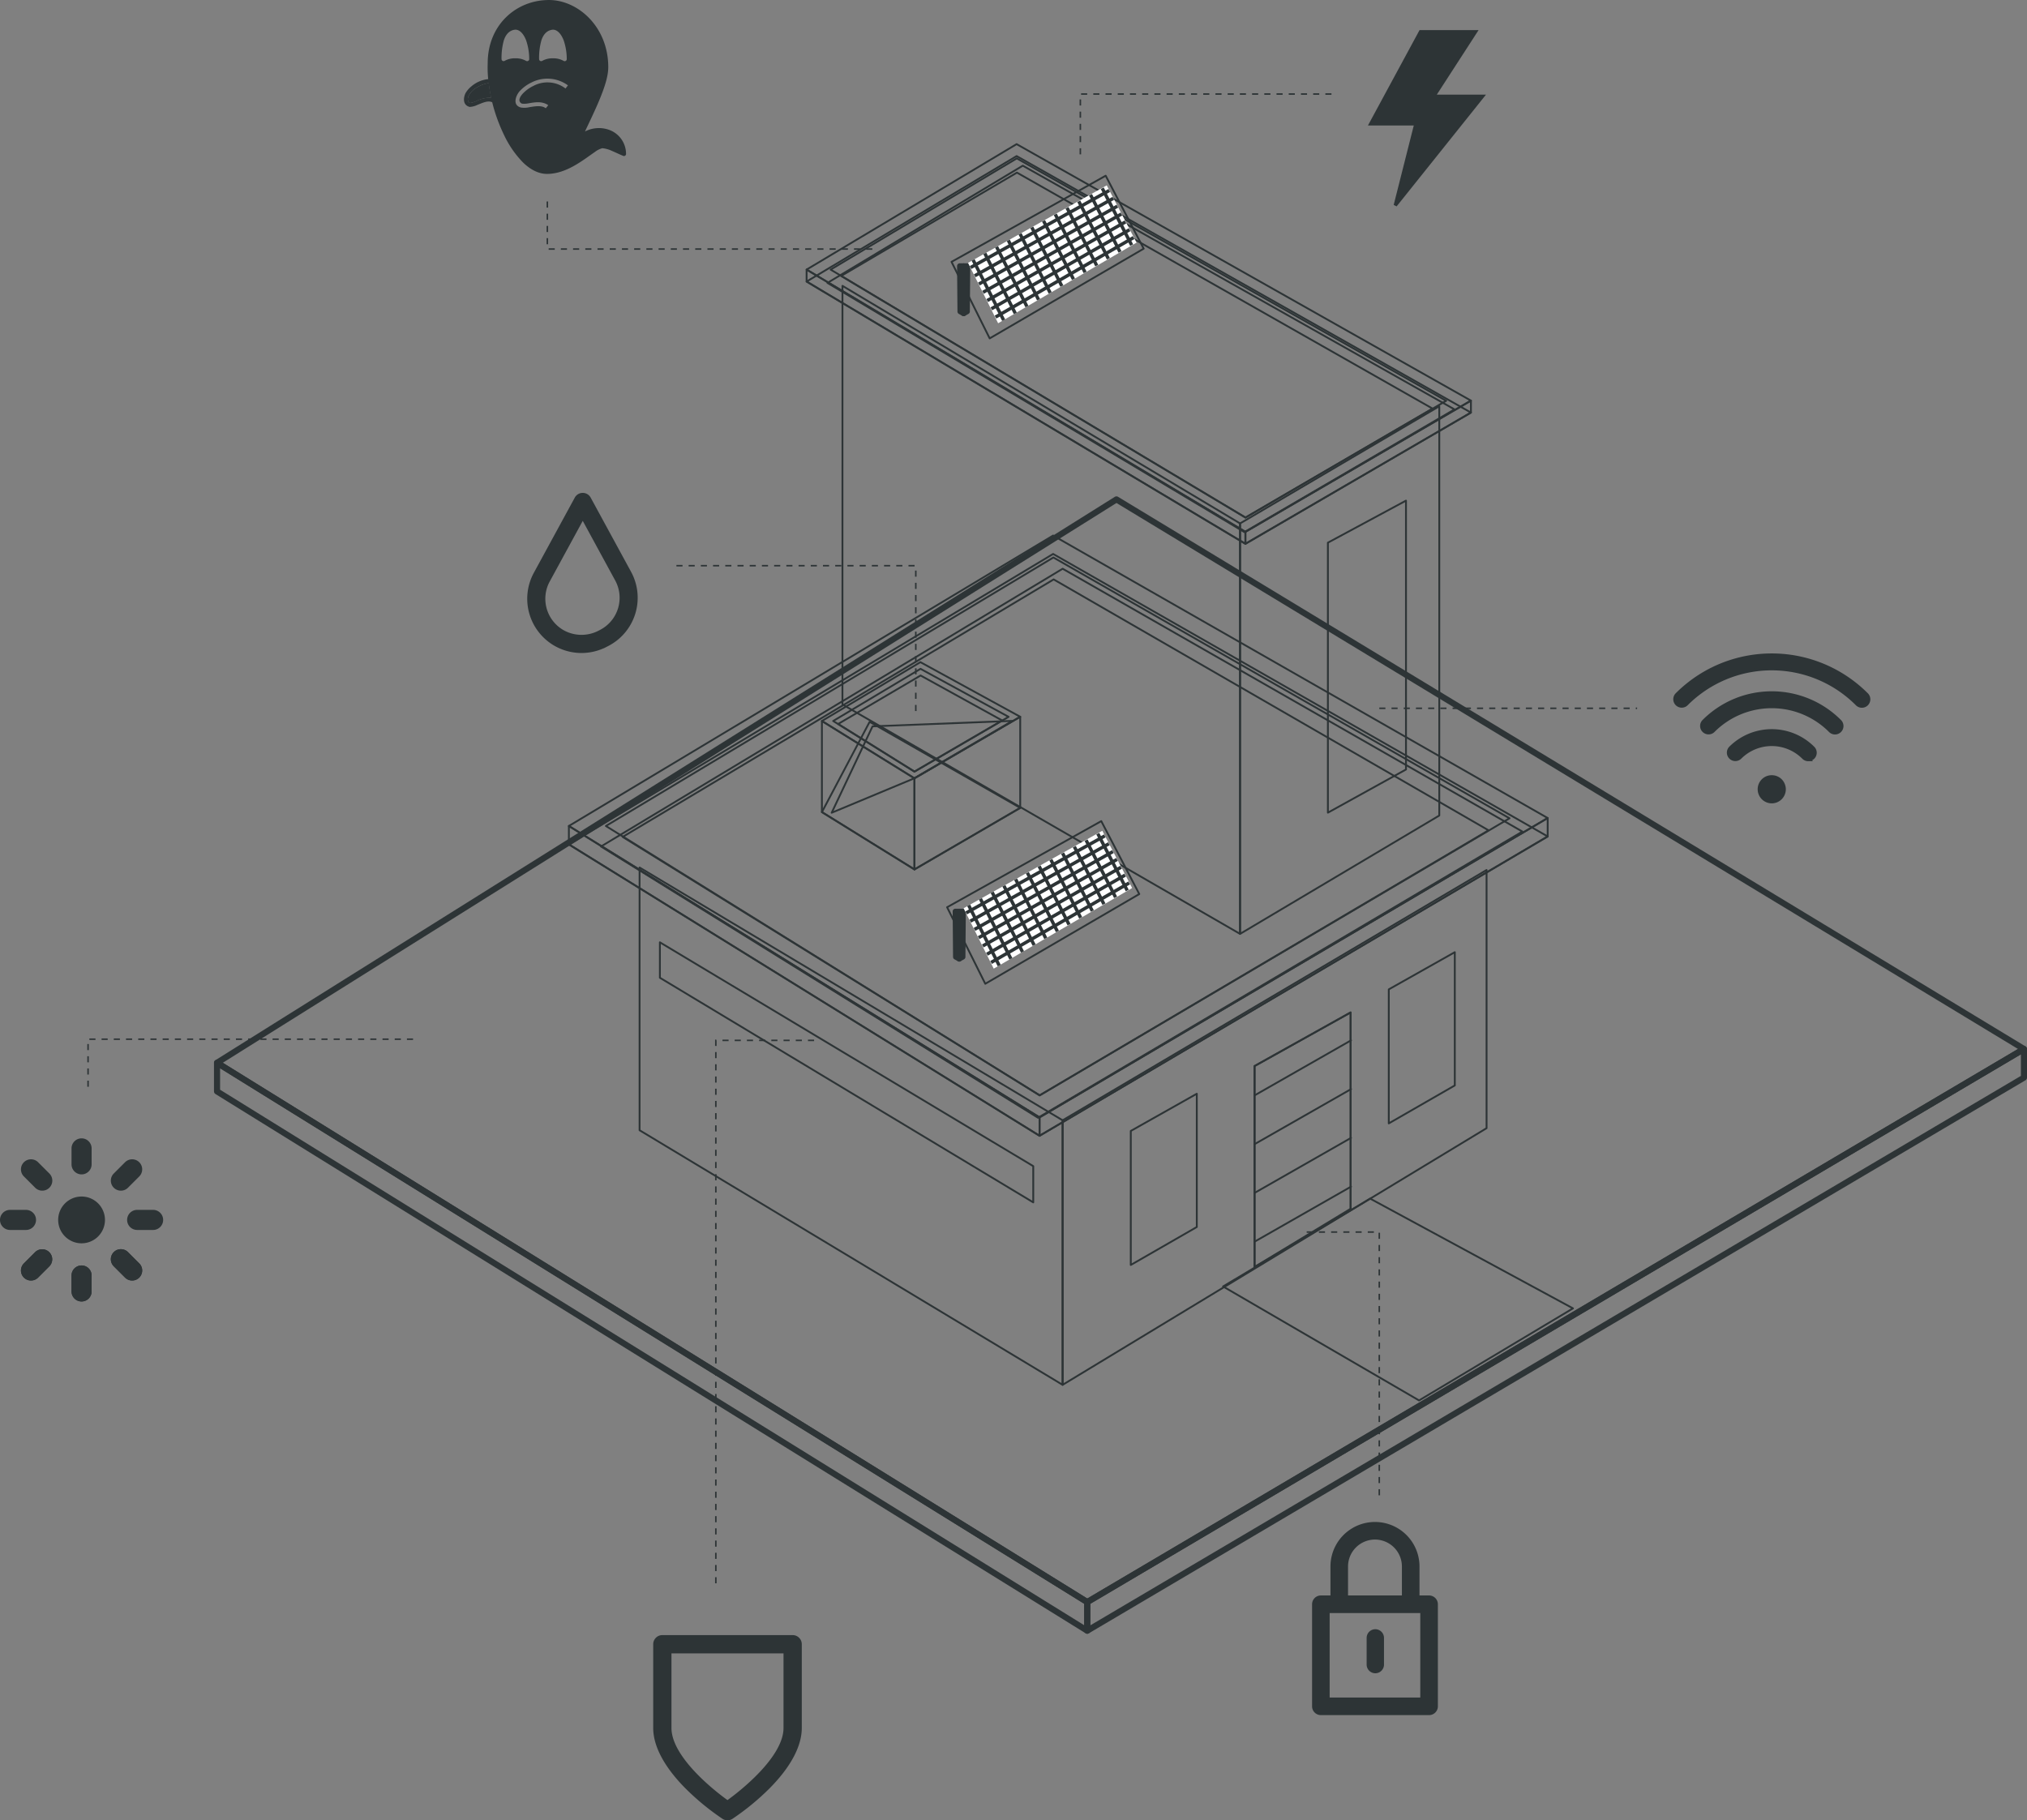 <svg xmlns="http://www.w3.org/2000/svg" width="603.409" height="541.952" viewBox="0 0 603.409 541.952">
  <rect x="0" y="0" width="603.409" height="541.952" fill="#808080" stroke="none"/>
  <g id="产品_社群应用_02" transform="translate(0.5)">
    <g id="组_2023" data-name="组 2023" transform="translate(0 0)">
      <g id="组_2005" data-name="组 2005" transform="translate(64.108 42.91)">
        <path id="路径_6804" data-name="路径 6804" d="M634.342,361.21,364.192,197.582,96.45,365.313,355.5,525.873Z" transform="translate(-96.45 -91.805)" fill="none" stroke="#2d3436" stroke-linecap="round" stroke-linejoin="round" stroke-width="1.818"/>
        <g id="组_1975" data-name="组 1975" transform="translate(299.477 313.95)">
          <path id="路径_6805" data-name="路径 6805" d="M367.3,346.118l-60.381-32.674L263.129,339.6l58.346,33.928Z" transform="translate(-263.129 -313.444)" fill="none" stroke="#2d3436" stroke-linecap="round" stroke-linejoin="round" stroke-width="0.549"/>
        </g>
        <g id="组_1978" data-name="组 1978" transform="translate(104.739 116.535)">
          <path id="路径_6806" data-name="路径 6806" d="M292.391,412.6,166.457,336.8V258.579l125.931,75.26Z" transform="translate(-145.412 -159.742)" fill="none" stroke="#2d3436" stroke-linecap="round" stroke-linejoin="round" stroke-width="0.549"/>
          <path id="路径_6807" data-name="路径 6807" d="M169.823,270.972v10.552L280.968,348.4V337.617Z" transform="translate(-142.731 -149.868)" fill="none" stroke="#2d3436" stroke-linecap="round" stroke-linejoin="round" stroke-width="0.549"/>
          <path id="路径_6808" data-name="路径 6808" d="M362.753,258.991v76.867l-126.2,76.41,0-78.757Z" transform="translate(-89.57 -159.414)" fill="none" stroke="#2d3436" stroke-linecap="round" stroke-linejoin="round" stroke-width="0.549"/>
          <g id="组_1977" data-name="组 1977">
            <g id="组_1976" data-name="组 1976">
              <path id="路径_6809" data-name="路径 6809" d="M434.35,287.322,297.494,209.069,160.065,291.761l130.1,80.769Z" transform="translate(-150.505 -199.188)" fill="none" stroke="#2d3436" stroke-linecap="round" stroke-linejoin="round" stroke-width="0.549"/>
              <path id="路径_6810" data-name="路径 6810" d="M446.118,290.727,298.895,206.62l-144.15,86.472,140.11,86.754Z" transform="translate(-154.744 -201.14)" fill="none" stroke="#2d3436" stroke-linecap="round" stroke-linejoin="round" stroke-width="0.549"/>
              <path id="路径_6811" data-name="路径 6811" d="M446.118,287.677,298.895,203.57l-144.15,86.472L294.855,376.8Z" transform="translate(-154.744 -203.57)" fill="none" stroke="#2d3436" stroke-linecap="round" stroke-linejoin="round" stroke-width="0.549"/>
              <path id="路径_6812" data-name="路径 6812" d="M429.879,284.855l-135.786-77.65-133.22,79.941,129.138,80.2Z" transform="translate(-149.862 -200.673)" fill="none" stroke="#2d3436" stroke-linecap="round" stroke-linejoin="round" stroke-width="0.549"/>
              <path id="路径_6813" data-name="路径 6813" d="M421.415,285.538l-129.457-74.7L163.654,287.5l124.14,76.941Z" transform="translate(-147.646 -197.776)" fill="none" stroke="#2d3436" stroke-linecap="round" stroke-linejoin="round" stroke-width="0.549"/>
              <path id="路径_6814" data-name="路径 6814" d="M383.989,255.861,232.725,344.98V339.5l151.264-89.119Z" transform="translate(-92.615 -166.274)" fill="none" stroke="#2d3436" stroke-linecap="round" stroke-linejoin="round" stroke-width="0.549"/>
            </g>
            <path id="路径_6815" data-name="路径 6815" d="M154.744,257.177V251.7l140.11,86.755v5.48Z" transform="translate(-154.744 -165.225)" fill="none" stroke="#2d3436" stroke-linecap="round" stroke-linejoin="round" stroke-width="0.549"/>
          </g>
        </g>
        <path id="路径_6816" data-name="路径 6816" d="M519.469,288.652,240.631,453.315v8.522L519.469,297.173Z" transform="translate(18.423 -19.247)" fill="none" stroke="#2d3436" stroke-linecap="round" stroke-linejoin="round" stroke-width="1.818"/>
        <path id="路径_6817" data-name="路径 6817" d="M355.5,451.5,96.45,290.936v8.522L355.5,460.017Z" transform="translate(-96.45 -17.428)" fill="none" stroke="#2d3436" stroke-linecap="round" stroke-linejoin="round" stroke-width="1.818"/>
        <path id="路径_6818" data-name="路径 6818" d="M296.951,282.593v58.831l-28.6,16.966V298.554Z" transform="translate(40.505 -24.075)" fill="none" stroke="#2d3436" stroke-linecap="round" stroke-linejoin="round" stroke-width="0.549"/>
        <path id="路径_6819" data-name="路径 6819" d="M296.951,282.593v58.449l-28.6,17.348V298.554Z" transform="translate(40.505 -24.075)" fill="none" stroke="#2d3436" stroke-linecap="round" stroke-linejoin="round" stroke-width="0.549"/>
        <path id="路径_6820" data-name="路径 6820" d="M310.24,272.609v39.675l-19.652,11.3V283.681Z" transform="translate(58.225 -32.029)" fill="none" stroke="#2d3436" stroke-linecap="round" stroke-linejoin="round" stroke-width="0.549"/>
        <path id="路径_6821" data-name="路径 6821" d="M267.494,296.067v39.675l-19.652,11.3V307.139Z" transform="translate(24.169 -13.339)" fill="none" stroke="#2d3436" stroke-linecap="round" stroke-linejoin="round" stroke-width="0.549"/>
        <g id="组_1979" data-name="组 1979" transform="translate(308.852 266.83)">
          <line id="直线_6" data-name="直线 6" x1="28.723" y2="16.391" stroke-width="0.549" stroke="#2d3436" stroke-linecap="round" stroke-linejoin="round" fill="none"/>
          <line id="直线_7" data-name="直线 7" x1="28.723" y2="16.391" transform="translate(0 14.518)" fill="none" stroke="#2d3436" stroke-linecap="round" stroke-linejoin="round" stroke-width="0.549"/>
          <line id="直线_8" data-name="直线 8" x1="28.723" y2="16.391" transform="translate(0 29.035)" fill="none" stroke="#2d3436" stroke-linecap="round" stroke-linejoin="round" stroke-width="0.549"/>
          <line id="直线_9" data-name="直线 9" x1="28.723" y2="16.391" transform="translate(0 43.553)" fill="none" stroke="#2d3436" stroke-linecap="round" stroke-linejoin="round" stroke-width="0.549"/>
        </g>
        <g id="组_1991" data-name="组 1991" transform="translate(175.505)">
          <g id="组_1990" data-name="组 1990">
            <g id="组_1983" data-name="组 1983" transform="translate(10.671 42.192)">
              <g id="组_1982" data-name="组 1982">
                <g id="组_1980" data-name="组 1980">
                  <path id="路径_6822" data-name="路径 6822" d="M318.431,355.129l-118.362-68.3.007-124.638,118.355,70.733Z" transform="translate(-200.069 -162.192)" fill="none" stroke="#2d3436" stroke-linecap="round" stroke-linejoin="round" stroke-width="0.549"/>
                </g>
                <g id="组_1981" data-name="组 1981" transform="translate(118.362 35.847)">
                  <path id="路径_6823" data-name="路径 6823" d="M325.253,182.144V304l-59.307,35.237v-122.2Z" transform="translate(-265.946 -182.144)" fill="none" stroke="#2d3436" stroke-linecap="round" stroke-linejoin="round" stroke-width="0.549"/>
                </g>
              </g>
            </g>
            <g id="组_1989" data-name="组 1989">
              <g id="组_1988" data-name="组 1988">
                <g id="组_1984" data-name="组 1984" transform="translate(6.206 6.414)">
                  <path id="路径_6824" data-name="路径 6824" d="M384.254,214.844,255.737,142.28l-58.152,34.9,124.128,74.2Z" transform="translate(-197.584 -142.28)" fill="none" stroke="#2d3436" stroke-linecap="round" stroke-linejoin="round" stroke-width="0.549"/>
                </g>
                <g id="组_1985" data-name="组 1985" transform="translate(0 3.558)">
                  <path id="路径_6825" data-name="路径 6825" d="M391.894,217.055,256.647,140.69,194.13,178.044l130.629,78.083Z" transform="translate(-194.13 -140.69)" fill="none" stroke="#2d3436" stroke-linecap="round" stroke-linejoin="round" stroke-width="0.549"/>
                </g>
                <path id="路径_6826" data-name="路径 6826" d="M391.894,215.075,256.647,138.71,194.13,176.064l130.629,78.083Z" transform="translate(-194.13 -138.71)" fill="none" stroke="#2d3436" stroke-linecap="round" stroke-linejoin="round" stroke-width="0.549"/>
                <g id="组_1986" data-name="组 1986" transform="translate(7.149 4.241)">
                  <path id="路径_6827" data-name="路径 6827" d="M381.351,213.242,253.529,141.07l-55.42,33.114,123.505,73.825Z" transform="translate(-198.109 -141.07)" fill="none" stroke="#2d3436" stroke-linecap="round" stroke-linejoin="round" stroke-width="0.549"/>
                </g>
                <g id="组_1987" data-name="组 1987" transform="translate(10.298 8.481)">
                  <path id="路径_6828" data-name="路径 6828" d="M375.9,213.686,252.185,143.43l-52.323,30.761,120.356,71.937Z" transform="translate(-199.862 -143.43)" fill="none" stroke="#2d3436" stroke-linecap="round" stroke-linejoin="round" stroke-width="0.549"/>
                </g>
                <path id="路径_6829" data-name="路径 6829" d="M333.968,184.77l-67.134,39.073v-3.558l67.134-39.073Z" transform="translate(-136.205 -104.847)" fill="none" stroke="#2d3436" stroke-linecap="round" stroke-linejoin="round" stroke-width="0.549"/>
              </g>
              <path id="路径_6830" data-name="路径 6830" d="M194.13,163.057V159.5l130.629,78.083v3.557Z" transform="translate(-194.13 -122.146)" fill="none" stroke="#2d3436" stroke-linecap="round" stroke-linejoin="round" stroke-width="0.549"/>
            </g>
          </g>
        </g>
        <g id="组_1998" data-name="组 1998" transform="translate(180.062 154.228)">
          <g id="组_1997" data-name="组 1997">
            <g id="组_1996" data-name="组 1996">
              <g id="组_1992" data-name="组 1992" transform="translate(2.911 17.487)">
                <path id="路径_6831" data-name="路径 6831" d="M252.116,234.281l-41.672,1.628-12.157,25.719,24.5-10.212Z" transform="translate(-198.287 -234.281)" fill="none" stroke="#2d3436" stroke-linecap="round" stroke-linejoin="round" stroke-width="0.549"/>
              </g>
              <g id="组_1993" data-name="组 1993" transform="translate(0 17.775)">
                <path id="路径_6832" data-name="路径 6832" d="M255.7,260.052l-44.829-25.611-14.2,26.869,27.545,17.067Z" transform="translate(-196.667 -234.442)" fill="none" stroke="#2d3436" stroke-linecap="round" stroke-linejoin="round" stroke-width="0.549"/>
              </g>
              <path id="路径_6833" data-name="路径 6833" d="M255.7,240.809l-29.711-16.261-29.322,17.52,27.545,17.067Z" transform="translate(-196.667 -224.548)" fill="none" stroke="#2d3436" stroke-linecap="round" stroke-linejoin="round" stroke-width="0.549"/>
              <g id="组_1994" data-name="组 1994" transform="translate(3.353 1.989)">
                <path id="路径_6834" data-name="路径 6834" d="M250.755,239.95l-26.229-14.295-25.994,15.532,24.2,15.07Z" transform="translate(-198.533 -225.655)" fill="none" stroke="#2d3436" stroke-linecap="round" stroke-linejoin="round" stroke-width="0.549"/>
              </g>
              <g id="组_1995" data-name="组 1995" transform="translate(4.83 3.978)">
                <path id="路径_6835" data-name="路径 6835" d="M248.2,240.158l-24.3-13.4L199.355,241.19l22.727,14.184Z" transform="translate(-199.355 -226.762)" fill="none" stroke="#2d3436" stroke-linecap="round" stroke-linejoin="round" stroke-width="0.549"/>
              </g>
              <path id="路径_6836" data-name="路径 6836" d="M243.486,260.724,212,279.049V251.925L243.486,233.6Z" transform="translate(-184.452 -217.338)" fill="none" stroke="#2d3436" stroke-linecap="round" stroke-linejoin="round" stroke-width="0.549"/>
            </g>
            <path id="路径_6837" data-name="路径 6837" d="M196.667,261.424V234.3l27.545,17.067v27.124Z" transform="translate(-196.667 -216.779)" fill="none" stroke="#2d3436" stroke-linecap="round" stroke-linejoin="round" stroke-width="0.549"/>
          </g>
        </g>
        <path id="路径_6838" data-name="路径 6838" d="M303.744,197.785v80.046L280.5,290.684V210.3Z" transform="translate(50.189 -91.643)" fill="none" stroke="#2d3436" stroke-linecap="round" stroke-linejoin="round" stroke-width="0.549"/>
        <g id="组_2001" data-name="组 2001" transform="translate(217.332 201.559)">
          <path id="路径_6839" data-name="路径 6839" d="M218.886,279.423l1.054.585V265.845h-1.171Z" transform="translate(-216.327 -238.977)" fill="none" stroke="#2d3436" stroke-linecap="round" stroke-linejoin="round" stroke-width="1.581"/>
          <path id="路径_6840" data-name="路径 6840" d="M220.473,279.423l-1.054.585V265.845h1.171Z" transform="translate(-215.809 -238.977)" fill="none" stroke="#2d3436" stroke-linecap="round" stroke-linejoin="round" stroke-width="1.581"/>
          <path id="路径_6841" data-name="路径 6841" d="M274.614,272.606,263.3,250.891,217.41,276.53l11.361,22.788Z" transform="translate(-217.41 -250.891)" fill="none" stroke="#2d3436" stroke-linecap="round" stroke-linejoin="round" stroke-width="0.549"/>
          <path id="路径_6842" data-name="路径 6842" d="M270.316,269.534l-8.882-17.045-41.291,23.07,8.967,17.985Z" transform="translate(-215.232 -249.618)" fill="#fff"/>
          <g id="组_1999" data-name="组 1999" transform="translate(5.674 4.396)">
            <line id="直线_10" data-name="直线 10" x1="41.27" y2="22.929" fill="#8be8c1" stroke="#2d3436" stroke-width="1"/>
            <line id="直线_11" data-name="直线 11" x1="41.243" y2="23.054" transform="translate(1.237 2.335)" fill="#8be8c1" stroke="#2d3436" stroke-width="1"/>
            <line id="直线_12" data-name="直线 12" x1="41.216" y2="23.179" transform="translate(2.474 4.669)" fill="#8be8c1" stroke="#2d3436" stroke-width="1"/>
            <line id="直线_13" data-name="直线 13" x1="41.189" y2="23.305" transform="translate(3.71 7.004)" fill="#8be8c1" stroke="#2d3436" stroke-width="1"/>
            <line id="直线_14" data-name="直线 14" x1="41.161" y2="23.43" transform="translate(4.947 9.338)" fill="#8be8c1" stroke="#2d3436" stroke-width="1"/>
            <line id="直线_15" data-name="直线 15" x1="41.134" y2="23.555" transform="translate(6.184 11.673)" fill="#8be8c1" stroke="#2d3436" stroke-width="1"/>
            <line id="直线_16" data-name="直线 16" x1="41.107" y2="23.68" transform="translate(7.421 14.007)" fill="#8be8c1" stroke="#2d3436" stroke-width="1"/>
          </g>
          <g id="组_2000" data-name="组 2000" transform="translate(6.425 3.728)">
            <line id="直线_17" data-name="直线 17" x1="8.755" y1="16.926" transform="translate(38.438)" fill="none" stroke="#2d3436" stroke-width="1"/>
            <line id="直线_18" data-name="直线 18" x1="8.785" y1="17.017" transform="translate(34.944 1.941)" fill="none" stroke="#2d3436" stroke-width="1"/>
            <line id="直线_19" data-name="直线 19" x1="8.816" y1="17.108" transform="translate(31.45 3.881)" fill="none" stroke="#2d3436" stroke-width="1"/>
            <line id="直线_20" data-name="直线 20" x1="8.846" y1="17.199" transform="translate(27.955 5.822)" fill="none" stroke="#2d3436" stroke-width="1"/>
            <line id="直线_21" data-name="直线 21" x1="8.876" y1="17.29" transform="translate(24.461 7.762)" fill="none" stroke="#2d3436" stroke-width="1"/>
            <line id="直线_22" data-name="直线 22" x1="8.907" y1="17.381" transform="translate(20.966 9.703)" fill="none" stroke="#2d3436" stroke-width="1"/>
            <line id="直线_23" data-name="直线 23" x1="8.937" y1="17.472" transform="translate(17.472 11.643)" fill="none" stroke="#2d3436" stroke-width="1"/>
            <line id="直线_24" data-name="直线 24" x1="8.967" y1="17.563" transform="translate(13.978 13.584)" fill="none" stroke="#2d3436" stroke-width="1"/>
            <line id="直线_25" data-name="直线 25" x1="8.998" y1="17.654" transform="translate(10.483 15.524)" fill="none" stroke="#2d3436" stroke-width="1"/>
            <line id="直线_26" data-name="直线 26" x1="9.028" y1="17.745" transform="translate(6.989 17.465)" fill="none" stroke="#2d3436" stroke-width="1"/>
            <line id="直线_27" data-name="直线 27" x1="9.058" y1="17.836" transform="translate(3.494 19.405)" fill="none" stroke="#2d3436" stroke-width="1"/>
            <line id="直线_28" data-name="直线 28" x1="9.088" y1="17.927" transform="translate(0 21.346)" fill="none" stroke="#2d3436" stroke-width="1"/>
          </g>
        </g>
        <g id="组_2004" data-name="组 2004" transform="translate(218.648 9.409)">
          <path id="路径_6843" data-name="路径 6843" d="M219.618,172.479l1.054.585V158.9H219.5Z" transform="translate(-217.06 -132.033)" fill="none" stroke="#2d3436" stroke-linecap="round" stroke-linejoin="round" stroke-width="1.581"/>
          <path id="路径_6844" data-name="路径 6844" d="M221.205,172.479l-1.054.585V158.9h1.171Z" transform="translate(-216.542 -132.033)" fill="none" stroke="#2d3436" stroke-linecap="round" stroke-linejoin="round" stroke-width="1.581"/>
          <path id="路径_6845" data-name="路径 6845" d="M275.346,165.662l-11.315-21.715-45.889,25.638L229.5,192.373Z" transform="translate(-218.142 -143.947)" fill="none" stroke="#2d3436" stroke-linecap="round" stroke-linejoin="round" stroke-width="0.549"/>
          <path id="路径_6846" data-name="路径 6846" d="M271.049,162.59l-8.882-17.045-41.291,23.07,8.967,17.985Z" transform="translate(-215.965 -142.674)" fill="#fff"/>
          <g id="组_2002" data-name="组 2002" transform="translate(5.674 4.396)">
            <line id="直线_29" data-name="直线 29" x1="41.27" y2="22.929" fill="#8be8c1" stroke="#2d3436" stroke-width="1"/>
            <line id="直线_30" data-name="直线 30" x1="41.243" y2="23.054" transform="translate(1.237 2.335)" fill="#8be8c1" stroke="#2d3436" stroke-width="1"/>
            <line id="直线_31" data-name="直线 31" x1="41.216" y2="23.179" transform="translate(2.474 4.669)" fill="#8be8c1" stroke="#2d3436" stroke-width="1"/>
            <line id="直线_32" data-name="直线 32" x1="41.189" y2="23.305" transform="translate(3.71 7.004)" fill="#8be8c1" stroke="#2d3436" stroke-width="1"/>
            <line id="直线_33" data-name="直线 33" x1="41.161" y2="23.43" transform="translate(4.947 9.338)" fill="#8be8c1" stroke="#2d3436" stroke-width="1"/>
            <line id="直线_34" data-name="直线 34" x1="41.134" y2="23.555" transform="translate(6.184 11.673)" fill="#8be8c1" stroke="#2d3436" stroke-width="1"/>
            <line id="直线_35" data-name="直线 35" x1="41.107" y2="23.68" transform="translate(7.421 14.007)" fill="#8be8c1" stroke="#2d3436" stroke-width="1"/>
          </g>
          <g id="组_2003" data-name="组 2003" transform="translate(6.425 3.728)">
            <line id="直线_36" data-name="直线 36" x1="8.755" y1="16.926" transform="translate(38.438)" fill="none" stroke="#2d3436" stroke-width="1"/>
            <line id="直线_37" data-name="直线 37" x1="8.785" y1="17.017" transform="translate(34.944 1.941)" fill="none" stroke="#2d3436" stroke-width="1"/>
            <line id="直线_38" data-name="直线 38" x1="8.816" y1="17.108" transform="translate(31.45 3.881)" fill="none" stroke="#2d3436" stroke-width="1"/>
            <line id="直线_39" data-name="直线 39" x1="8.846" y1="17.199" transform="translate(27.955 5.822)" fill="none" stroke="#2d3436" stroke-width="1"/>
            <line id="直线_40" data-name="直线 40" x1="8.876" y1="17.29" transform="translate(24.461 7.762)" fill="none" stroke="#2d3436" stroke-width="1"/>
            <line id="直线_41" data-name="直线 41" x1="8.907" y1="17.381" transform="translate(20.966 9.703)" fill="none" stroke="#2d3436" stroke-width="1"/>
            <line id="直线_42" data-name="直线 42" x1="8.937" y1="17.472" transform="translate(17.472 11.643)" fill="none" stroke="#2d3436" stroke-width="1"/>
            <line id="直线_43" data-name="直线 43" x1="8.967" y1="17.563" transform="translate(13.978 13.584)" fill="none" stroke="#2d3436" stroke-width="1"/>
            <line id="直线_44" data-name="直线 44" x1="8.997" y1="17.654" transform="translate(10.483 15.524)" fill="none" stroke="#2d3436" stroke-width="1"/>
            <line id="直线_45" data-name="直线 45" x1="9.028" y1="17.745" transform="translate(6.989 17.465)" fill="none" stroke="#2d3436" stroke-width="1"/>
            <line id="直线_46" data-name="直线 46" x1="9.058" y1="17.836" transform="translate(3.494 19.405)" fill="none" stroke="#2d3436" stroke-width="1"/>
            <line id="直线_47" data-name="直线 47" x1="9.088" y1="17.927" transform="translate(0 21.346)" fill="none" stroke="#2d3436" stroke-width="1"/>
          </g>
        </g>
      </g>
      <g id="组_2022" data-name="组 2022" transform="translate(0 9.458)">
        <g id="组_2007" data-name="组 2007" transform="translate(321.106)">
          <path id="路径_6847" data-name="路径 6847" d="M300.62,149.642H287.17l14.824-27.4h16.358L305.92,141.453h14.521l-25.959,32.46Z" transform="translate(-200.723 -122.241)" fill="#2d3436" stroke="#2d3436" stroke-width="1"/>
          <path id="路径_6848" data-name="路径 6848" d="M239.056,150.52V132.559h75.928" transform="translate(-239.056 -114.021)" fill="none" stroke="#2d3436" stroke-miterlimit="10" stroke-width="0.454" stroke-dasharray="1.818 1.818 1.818 1.818 1.818 1.818"/>
        </g>
        <g id="组_2009" data-name="组 2009" transform="translate(156.947 137.788)">
          <path id="路径_6849" data-name="路径 6849" d="M163.355,245.6a15.723,15.723,0,0,1-7.462-1.89A15.657,15.657,0,0,1,149.6,222.46l12.189-22.384a2.191,2.191,0,0,1,3.852,0l12.027,22.094a15.655,15.655,0,0,1-6.625,21.426l-.57.291A15.736,15.736,0,0,1,163.355,245.6Zm-9.9-21.043a11.267,11.267,0,0,0,4.528,15.3,11.459,11.459,0,0,0,10.5.126l.57-.291a11.266,11.266,0,0,0,4.768-15.421l-10.1-18.56Z" transform="translate(-147.691 -198.93)" fill="#2d3436" stroke="#2d3436" stroke-width="1"/>
          <path id="路径_6850" data-name="路径 6850" d="M244.013,253.986V210.715H171.351" transform="translate(-128.84 -189.54)" fill="none" stroke="#2d3436" stroke-miterlimit="10" stroke-width="0.454" stroke-dasharray="1.818 1.818 1.818 1.818 1.818 1.818"/>
        </g>
        <g id="组_2012" data-name="组 2012" transform="translate(410.096 185.587)">
          <g id="组_2010" data-name="组 2010" transform="translate(88.014)">
            <path id="路径_6851" data-name="路径 6851" d="M355.246,253.093a3.7,3.7,0,0,1-3.69-3.692,3.668,3.668,0,0,1,3.69-3.691,3.674,3.674,0,0,1,2.616,1.074,3.784,3.784,0,0,1,1.074,2.616A3.7,3.7,0,0,1,355.246,253.093Z" transform="translate(-326.429 -209.457)" fill="#2d3436" stroke="#2d3436" stroke-width="1"/>
            <path id="路径_6852" data-name="路径 6852" d="M339.589,240.681a2.018,2.018,0,0,1-1.427-3.444,39.892,39.892,0,0,1,56.455,0,2.017,2.017,0,1,1-2.851,2.853,35.857,35.857,0,0,0-50.752,0A2,2,0,0,1,339.589,240.681Z" transform="translate(-337.571 -225.533)" fill="#2d3436" stroke="#2d3436" stroke-width="1"/>
            <path id="路径_6853" data-name="路径 6853" d="M381.689,243.661a2,2,0,0,1-1.427-.591,24.567,24.567,0,0,0-34.812,0,2.018,2.018,0,0,1-2.857-2.85,28.6,28.6,0,0,1,40.522,0,2.015,2.015,0,0,1-1.427,3.441Z" transform="translate(-334.038 -220.535)" fill="#2d3436" stroke="#2d3436" stroke-width="1"/>
            <path id="路径_6854" data-name="路径 6854" d="M370.2,246.621a2,2,0,0,1-1.427-.591,13.356,13.356,0,0,0-18.9,0,2.018,2.018,0,0,1-2.851-2.855,17.392,17.392,0,0,1,24.6,0,2.017,2.017,0,0,1-1.427,3.443Z" transform="translate(-330.509 -215.537)" fill="#2d3436" stroke="#2d3436" stroke-width="1"/>
          </g>
          <line id="直线_48" data-name="直线 48" x2="76.744" transform="translate(0 15.831)" fill="none" stroke="#2d3436" stroke-miterlimit="10" stroke-width="0.454" stroke-dasharray="1.818 1.818 1.818 1.818 1.818 1.818"/>
        </g>
        <g id="组_2015" data-name="组 2015" transform="translate(388.052 357.355)">
          <g id="组_2013" data-name="组 2013" transform="translate(2.534 86.819)">
            <path id="路径_6855" data-name="路径 6855" d="M279.845,425.956a2.121,2.121,0,0,1-2.118-2.118V393.451a2.121,2.121,0,0,1,2.118-2.118H283.2v-9.126a12.753,12.753,0,1,1,25.506,0v9.126h3.354a2.12,2.12,0,0,1,2.117,2.118v30.386a2.121,2.121,0,0,1-2.117,2.118Zm2.117-4.235h27.977V395.568H281.962Zm13.987-48.032a8.528,8.528,0,0,0-8.518,8.518v9.126h17.037v-9.126A8.528,8.528,0,0,0,295.949,373.689Z" transform="translate(-277.727 -369.454)" fill="#2d3436" stroke="#2d3436" stroke-width="1"/>
            <path id="路径_6856" data-name="路径 6856" d="M288.852,399.339h0a2.09,2.09,0,0,1-2.084-2.084v-7.947a2.09,2.09,0,0,1,2.084-2.084h0a2.09,2.09,0,0,1,2.084,2.084v7.947A2.09,2.09,0,0,1,288.852,399.339Z" transform="translate(-270.524 -355.296)" fill="#2d3436" stroke="#2d3436" stroke-width="1"/>
          </g>
          <path id="路径_6857" data-name="路径 6857" d="M298.36,399.51V321.133H276.317" transform="translate(-276.317 -321.133)" fill="none" stroke="#2d3436" stroke-miterlimit="10" stroke-width="0.454" stroke-dasharray="1.818 1.818 1.818 1.818 1.818 1.818"/>
        </g>
        <g id="组_2017" data-name="组 2017" transform="translate(194.45 300.289)">
          <path id="路径_6858" data-name="路径 6858" d="M190.179,442.34a2.2,2.2,0,0,1-1.218-.365,73.5,73.5,0,0,1-11.055-9.106c-6.111-6.2-9.341-12.255-9.341-17.514V390.416a2.221,2.221,0,0,1,2.219-2.217h38.79a2.221,2.221,0,0,1,2.219,2.217v24.939c0,5.259-3.231,11.316-9.341,17.514a73.43,73.43,0,0,1-11.053,9.1A2.194,2.194,0,0,1,190.179,442.34ZM173,415.355c0,9.192,13.855,19.681,16.632,21.692l.543.392.541-.392c2.778-2.014,16.638-12.527,16.638-21.692v-22.72H173Z" transform="translate(-168.564 -210.635)" fill="#2d3436" stroke="#2d3436" stroke-width="1"/>
          <path id="路径_6859" data-name="路径 6859" d="M178.663,451.017V289.373h29.39" transform="translate(-160.518 -289.373)" fill="none" stroke="#2d3436" stroke-miterlimit="10" stroke-width="0.454" stroke-dasharray="1.818 1.818 1.818 1.818 1.818 1.818"/>
        </g>
        <g id="组_2021" data-name="组 2021" transform="translate(0 377.526) rotate(-90)">
          <g id="组_2019" data-name="组 2019" transform="translate(0)">
            <g id="组_2018" data-name="组 2018">
              <path id="路径_6860" data-name="路径 6860" d="M0,0" transform="translate(14.388 23.783)" fill="#2d3436" stroke="#2d3436" stroke-width="1"/>
              <path id="路径_6861" data-name="路径 6861" d="M6.466,12.929a6.465,6.465,0,1,1,6.465-6.465A6.472,6.472,0,0,1,6.466,12.929Z" transform="translate(17.317 17.319)" fill="#2d3436" stroke="#2d3436" stroke-width="1"/>
              <path id="路径_6862" data-name="路径 6862" d="M2.49,9.727a2.492,2.492,0,0,0,2.49-2.492V2.49A2.49,2.49,0,0,0,0,2.49V7.235A2.491,2.491,0,0,0,2.49,9.727Z" transform="translate(21.293)" fill="#2d3436" stroke="#2d3436" stroke-width="1"/>
              <path id="路径_6863" data-name="路径 6863" d="M7.237,0H2.49a2.49,2.49,0,0,0,0,4.981H7.237A2.49,2.49,0,0,0,7.237,0Z" transform="translate(37.839 21.293)" fill="#2d3436" stroke="#2d3436" stroke-width="1"/>
              <path id="路径_6864" data-name="路径 6864" d="M2.49,0A2.489,2.489,0,0,0,0,2.49V7.235a2.49,2.49,0,1,0,4.981,0V2.49A2.49,2.49,0,0,0,2.49,0Z" transform="translate(21.293 37.841)" fill="#2d3436" stroke="#2d3436" stroke-width="1"/>
              <path id="路径_6865" data-name="路径 6865" d="M9.726,2.49A2.489,2.489,0,0,0,7.235,0H2.49a2.49,2.49,0,0,0,0,4.981H7.235A2.49,2.49,0,0,0,9.726,2.49Z" transform="translate(0 21.293)" fill="#2d3436" stroke="#2d3436" stroke-width="1"/>
              <path id="路径_6866" data-name="路径 6866" d="M4.087,7.608A2.49,2.49,0,0,0,7.608,4.087L4.252.73A2.49,2.49,0,0,0,.73,4.252Z" transform="translate(6.236 6.236)" fill="#2d3436" stroke="#2d3436" stroke-width="1"/>
              <path id="路径_6867" data-name="路径 6867" d="M2.491,8.338a2.49,2.49,0,0,0,1.761-.729L7.608,4.252A2.49,2.49,0,0,0,4.087.73L.73,4.087A2.49,2.49,0,0,0,2.491,8.338Z" transform="translate(32.992 6.236)" fill="#2d3436" stroke="#2d3436" stroke-width="1"/>
              <path id="路径_6868" data-name="路径 6868" d="M4.252.729A2.49,2.49,0,1,0,.73,4.251L4.087,7.607A2.49,2.49,0,0,0,7.608,4.085Z" transform="translate(32.992 32.994)" fill="#2d3436" stroke="#2d3436" stroke-width="1"/>
              <path id="路径_6869" data-name="路径 6869" d="M4.087.729.73,4.085A2.49,2.49,0,1,0,4.252,7.607L7.608,4.251A2.49,2.49,0,0,0,4.087.729Z" transform="translate(6.236 32.994)" fill="#2d3436" stroke="#2d3436" stroke-width="1"/>
              <path id="路径_6870" data-name="路径 6870" d="M9.726,2.49A2.489,2.489,0,0,0,7.235,0H2.49a2.49,2.49,0,0,0,0,4.981H7.235A2.49,2.49,0,0,0,9.726,2.49Z" transform="translate(0 21.293)" fill="#2d3436" stroke="#2d3436" stroke-width="1"/>
              <path id="路径_6871" data-name="路径 6871" d="M4.087,7.608A2.49,2.49,0,0,0,7.608,4.087L4.252.73A2.49,2.49,0,0,0,.73,4.252Z" transform="translate(6.236 6.236)" fill="#2d3436" stroke="#2d3436" stroke-width="1"/>
              <path id="路径_6872" data-name="路径 6872" d="M4.087.729.73,4.085A2.49,2.49,0,1,0,4.252,7.607L7.608,4.251A2.49,2.49,0,0,0,4.087.729Z" transform="translate(6.236 32.994)" fill="#2d3436" stroke="#2d3436" stroke-width="1"/>
            </g>
          </g>
          <path id="路径_6873" data-name="路径 6873" d="M15.92,96.742V0H0" transform="translate(61.673 25.715)" fill="none" stroke="#2d3436" stroke-miterlimit="10" stroke-width="0.454" stroke-dasharray="1.818 1.818 1.818 1.818 1.818 1.818"/>
        </g>
        <g id="组_2025" data-name="组 2025" transform="translate(259.18 48.767) rotate(90)">
          <path id="路径_6873-2" data-name="路径 6873" d="M15.92,0V96.742H0" transform="translate(0 0)" fill="none" stroke="#2d3436" stroke-miterlimit="10" stroke-width="0.454" stroke-dasharray="1.818 1.818 1.818 1.818 1.818 1.818"/>
        </g>
      </g>
      <g id="组_2" data-name="组 2" transform="translate(137.616)">
        <path id="路径_2" data-name="路径 2" d="M133.9,526.992a6.425,6.425,0,0,0-1.5,1.758c-.371.7-.564,1.772.278,2.3a5.814,5.814,0,0,0,1.871-.538,8.861,8.861,0,0,1,4.516-1.018c-.327-1.477-.562-2.954-.74-4.406a10.215,10.215,0,0,0-4.425,1.908Z" transform="translate(-130.935 -500.376)" fill="#2d3436"/>
        <path id="路径_3" data-name="路径 3" d="M171.993,488.592a9.015,9.015,0,0,0-7.354.422c1.336-2.855,2.844-5.944,4.155-9.065,1.556-3.7,2.776-7.254,2.776-10.076,0-12.062-9.049-20-17.651-20-9.7,0-18.22,7.345-18.24,18.791a.174.174,0,0,1,0,.019v.018a34.564,34.564,0,0,0,.148,4.726,9.08,9.08,0,0,0-5.021,2.166,7.409,7.409,0,0,0-1.765,2.077c-.721,1.6-.664,3.524,1.25,4.028a5.774,5.774,0,0,0,2.372-.625c1.358-.5,3.052-1.4,4.358-.753a49.915,49.915,0,0,0,3.493,9.671,29.745,29.745,0,0,0,5.684,8.254c2.156,2.089,4.578,3.4,7.134,3.4,4.021,0,7.632-2,10.535-3.938,1.452-.967,2.732-1.926,3.769-2.629a6.26,6.26,0,0,1,2.166-1.083,8.775,8.775,0,0,1,2.923.827c1.128.48,2.31,1.063,3.328,1.471a.618.618,0,0,0,.808-.534A7.6,7.6,0,0,0,171.993,488.592Zm-39.787-8.6a5.772,5.772,0,0,1-1.857.534c-.836-.518-.645-1.582-.277-2.28a6.379,6.379,0,0,1,1.49-1.747,10.146,10.146,0,0,1,4.394-1.894c.177,1.44.411,2.908.735,4.375a8.8,8.8,0,0,0-4.487,1.011ZM151.658,461.9c.511-1.575,1.515-3.027,3.438-3.2,1.575.03,2.626,1.7,3.2,3.181a17.345,17.345,0,0,1,.92,5.645.62.62,0,0,1-.92.478,6.157,6.157,0,0,0-3.2-.772,6.232,6.232,0,0,0-3.217.772.62.62,0,0,1-.9-.477,19.454,19.454,0,0,1,.679-5.629ZM140.7,468a.62.62,0,0,1-.9-.477,19.466,19.466,0,0,1,.68-5.627c.511-1.575,1.515-3.027,3.438-3.2,1.575.029,2.626,1.7,3.2,3.181a17.362,17.362,0,0,1,.919,5.645.62.62,0,0,1-.919.478,6.16,6.16,0,0,0-3.2-.772,6.228,6.228,0,0,0-3.218.77Zm18.147,8.219a8.861,8.861,0,0,0-9.6-.753A10.678,10.678,0,0,0,146,477.873c-.763.886-1.456,2.174-.147,2.85a6.209,6.209,0,0,0,2.078-.111c1.95-.326,3.938-.663,5.773.57l-.735.92c-1.254-.97-3.227-.576-4.836-.331a6.611,6.611,0,0,1-2.56.11c-2.56-.668-1.59-3.4-.46-4.781a11.717,11.717,0,0,1,3.622-2.684,10.368,10.368,0,0,1,10.83.864Z" transform="translate(-128.614 -449.869)" fill="#2d3436"/>
      </g>
    </g>
  </g>
</svg>
